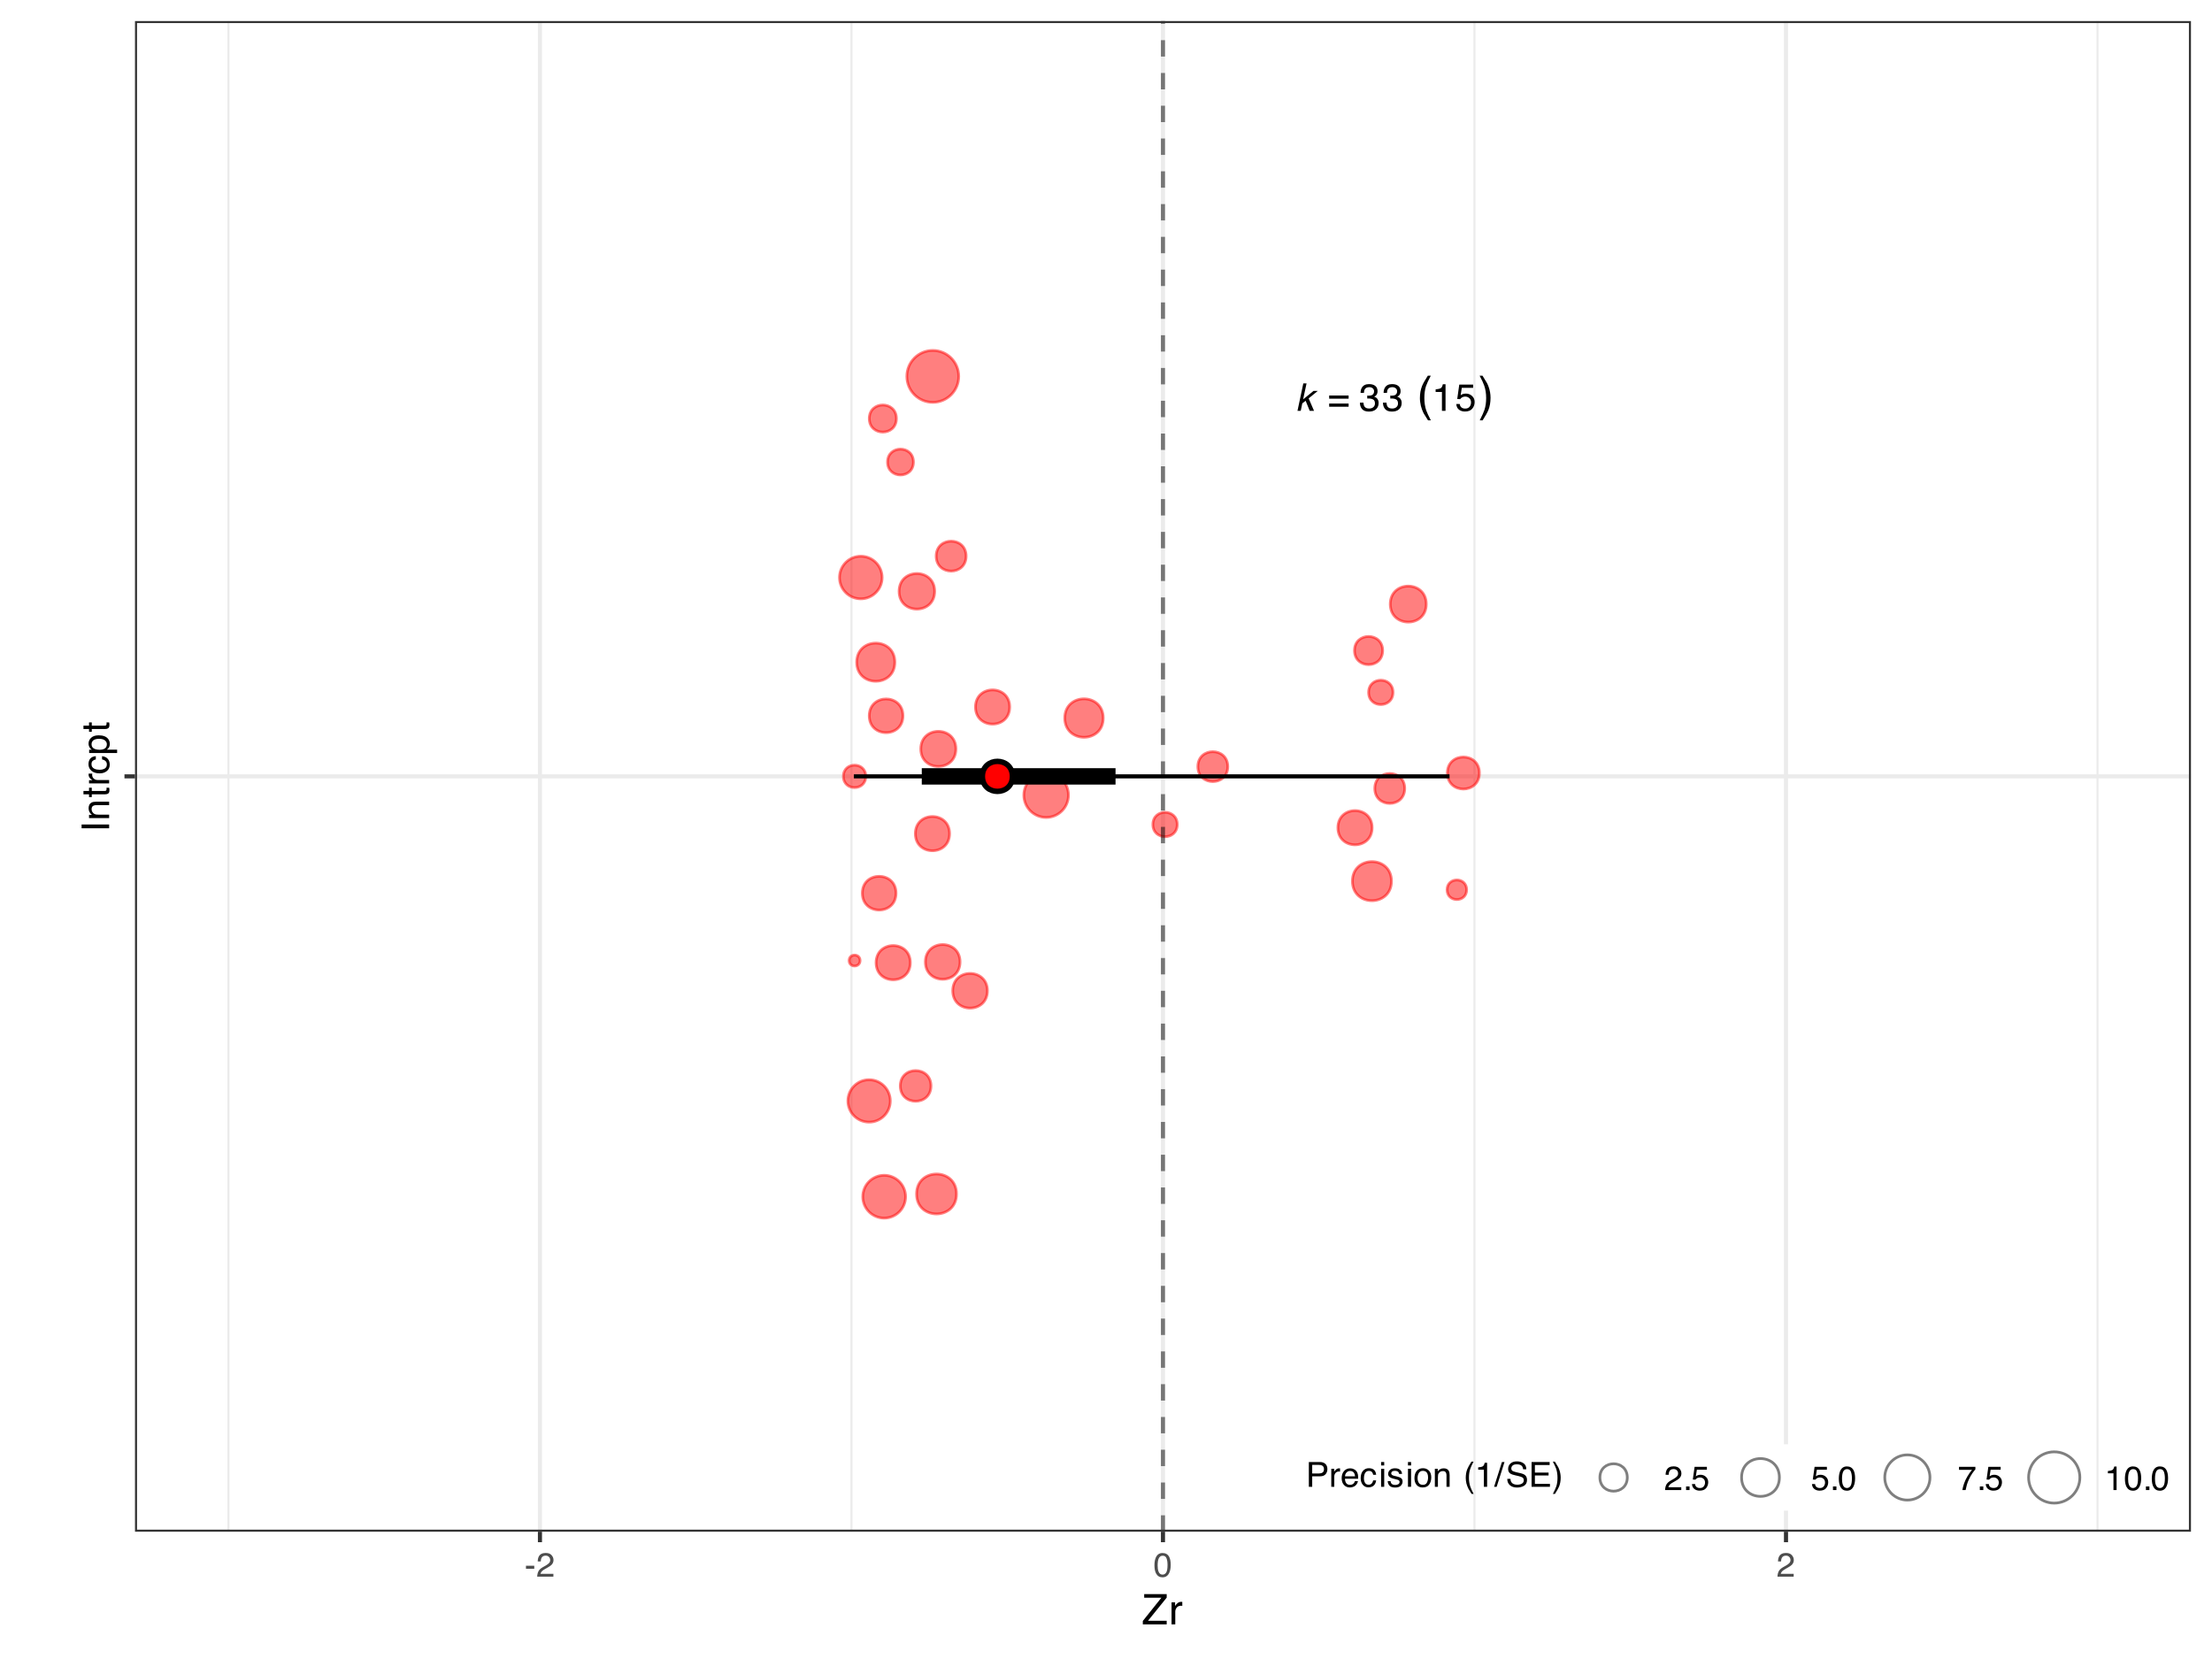 <?xml version="1.0" encoding="UTF-8"?>
<svg xmlns="http://www.w3.org/2000/svg" xmlns:xlink="http://www.w3.org/1999/xlink" width="576" height="432" viewBox="0 0 576 432">
<defs>
<g>
<g id="glyph-0-0">
<path d="M 0.328 0 L 0.328 -7.141 L 5.984 -7.141 L 5.984 0 Z M 5.094 -0.891 L 5.094 -6.25 L 1.219 -6.25 L 1.219 -0.891 Z M 5.094 -0.891 "/>
</g>
<g id="glyph-0-1">
<path d="M 2.141 -7.141 L 2.984 -7.141 L 2.094 -3 L 4.812 -5.203 L 5.922 -5.203 L 3.531 -3.25 L 4.938 0 L 3.812 0 L 2.75 -2.625 L 1.875 -1.953 L 1.469 0 L 0.625 0 Z M 2.141 -7.141 "/>
</g>
<g id="glyph-1-0">
<path d="M 0.328 0 L 0.328 -7.141 L 5.984 -7.141 L 5.984 0 Z M 5.094 -0.891 L 5.094 -6.25 L 1.219 -6.25 L 1.219 -0.891 Z M 5.094 -0.891 "/>
</g>
<g id="glyph-1-1">
<path d="M 5.516 -4 L 5.516 -3.172 L 0.453 -3.172 L 0.453 -4 Z M 5.516 -1.906 L 5.516 -1.078 L 0.453 -1.078 L 0.453 -1.906 Z M 5.516 -1.906 "/>
</g>
<g id="glyph-1-2">
<path d="M 2.578 0.188 C 1.754 0.188 1.156 -0.035 0.781 -0.484 C 0.414 -0.941 0.234 -1.492 0.234 -2.141 L 1.156 -2.141 C 1.188 -1.691 1.27 -1.363 1.406 -1.156 C 1.633 -0.789 2.047 -0.609 2.641 -0.609 C 3.098 -0.609 3.461 -0.727 3.734 -0.969 C 4.016 -1.219 4.156 -1.535 4.156 -1.922 C 4.156 -2.41 4.008 -2.75 3.719 -2.938 C 3.426 -3.125 3.02 -3.219 2.5 -3.219 C 2.438 -3.219 2.375 -3.219 2.312 -3.219 C 2.258 -3.219 2.203 -3.219 2.141 -3.219 L 2.141 -3.984 C 2.234 -3.973 2.305 -3.961 2.359 -3.953 C 2.422 -3.953 2.488 -3.953 2.562 -3.953 C 2.895 -3.953 3.164 -4.004 3.375 -4.109 C 3.738 -4.297 3.922 -4.625 3.922 -5.094 C 3.922 -5.438 3.797 -5.703 3.547 -5.891 C 3.305 -6.078 3.023 -6.172 2.703 -6.172 C 2.117 -6.172 1.711 -5.977 1.484 -5.594 C 1.359 -5.375 1.289 -5.066 1.281 -4.672 L 0.406 -4.672 C 0.406 -5.191 0.508 -5.633 0.719 -6 C 1.082 -6.645 1.711 -6.969 2.609 -6.969 C 3.316 -6.969 3.863 -6.805 4.25 -6.484 C 4.633 -6.172 4.828 -5.719 4.828 -5.125 C 4.828 -4.695 4.711 -4.348 4.484 -4.078 C 4.348 -3.91 4.164 -3.781 3.938 -3.688 C 4.301 -3.594 4.586 -3.398 4.797 -3.109 C 5.004 -2.828 5.109 -2.477 5.109 -2.062 C 5.109 -1.395 4.891 -0.852 4.453 -0.438 C 4.016 -0.02 3.391 0.188 2.578 0.188 Z M 2.578 0.188 "/>
</g>
<g id="glyph-1-3">
</g>
<g id="glyph-1-4">
<path d="M 0.953 -4.922 L 0.953 -5.594 C 1.586 -5.656 2.031 -5.758 2.281 -5.906 C 2.531 -6.051 2.711 -6.395 2.828 -6.938 L 3.531 -6.938 L 3.531 0 L 2.594 0 L 2.594 -4.922 Z M 0.953 -4.922 "/>
</g>
<g id="glyph-1-5">
<path d="M 1.234 -1.781 C 1.285 -1.281 1.516 -0.93 1.922 -0.734 C 2.129 -0.641 2.367 -0.594 2.641 -0.594 C 3.16 -0.594 3.547 -0.754 3.797 -1.078 C 4.047 -1.41 4.172 -1.781 4.172 -2.188 C 4.172 -2.676 4.02 -3.051 3.719 -3.312 C 3.426 -3.582 3.07 -3.719 2.656 -3.719 C 2.352 -3.719 2.094 -3.656 1.875 -3.531 C 1.664 -3.414 1.484 -3.254 1.328 -3.047 L 0.578 -3.094 L 1.109 -6.844 L 4.719 -6.844 L 4.719 -6 L 1.766 -6 L 1.469 -4.062 C 1.625 -4.188 1.773 -4.281 1.922 -4.344 C 2.18 -4.445 2.484 -4.5 2.828 -4.5 C 3.461 -4.5 4 -4.289 4.438 -3.875 C 4.883 -3.469 5.109 -2.945 5.109 -2.312 C 5.109 -1.656 4.906 -1.078 4.5 -0.578 C 4.094 -0.078 3.445 0.172 2.562 0.172 C 1.988 0.172 1.484 0.016 1.047 -0.297 C 0.617 -0.617 0.379 -1.113 0.328 -1.781 Z M 1.234 -1.781 "/>
</g>
<g id="glyph-2-0">
<path d="M 0.406 0 L 0.406 -8.938 L 7.484 -8.938 L 7.484 0 Z M 6.375 -1.125 L 6.375 -7.812 L 1.516 -7.812 L 1.516 -1.125 Z M 6.375 -1.125 "/>
</g>
<g id="glyph-2-1">
<path d="M 3.688 -9.078 C 3.051 -7.836 2.633 -6.926 2.438 -6.344 C 2.156 -5.457 2.016 -4.43 2.016 -3.266 C 2.016 -2.098 2.176 -1.023 2.5 -0.047 C 2.707 0.547 3.109 1.41 3.703 2.547 L 2.969 2.547 C 2.375 1.617 2.004 1.023 1.859 0.766 C 1.723 0.516 1.57 0.172 1.406 -0.266 C 1.176 -0.867 1.02 -1.508 0.938 -2.188 C 0.883 -2.539 0.859 -2.879 0.859 -3.203 C 0.859 -4.398 1.047 -5.469 1.422 -6.406 C 1.66 -7 2.16 -7.891 2.922 -9.078 Z M 3.688 -9.078 "/>
</g>
<g id="glyph-2-2">
<path d="M 0.438 2.547 C 1.082 1.285 1.492 0.367 1.672 -0.203 C 1.961 -1.078 2.109 -2.098 2.109 -3.266 C 2.109 -4.441 1.941 -5.516 1.609 -6.484 C 1.41 -7.086 1.008 -7.953 0.406 -9.078 L 1.156 -9.078 C 1.77 -8.078 2.145 -7.461 2.281 -7.234 C 2.414 -7.004 2.562 -6.68 2.719 -6.266 C 2.906 -5.766 3.039 -5.266 3.125 -4.766 C 3.207 -4.273 3.25 -3.801 3.25 -3.344 C 3.25 -2.133 3.062 -1.062 2.688 -0.125 C 2.445 0.477 1.945 1.367 1.188 2.547 Z M 0.438 2.547 "/>
</g>
<g id="glyph-3-0">
<path d="M 0 -0.328 L -7.172 -0.328 L -7.172 -6.016 L 0 -6.016 Z M -0.906 -5.125 L -6.281 -5.125 L -6.281 -1.219 L -0.906 -1.219 Z M -0.906 -5.125 "/>
</g>
<g id="glyph-3-1">
<path d="M -7.172 -0.984 L -7.172 -1.969 L 0 -1.969 L 0 -0.984 Z M -7.172 -0.984 "/>
</g>
<g id="glyph-3-2">
<path d="M -5.234 -0.641 L -5.234 -1.484 L -4.484 -1.484 C -4.797 -1.723 -5.016 -1.984 -5.141 -2.266 C -5.273 -2.547 -5.344 -2.852 -5.344 -3.188 C -5.344 -3.926 -5.086 -4.426 -4.578 -4.688 C -4.285 -4.832 -3.879 -4.906 -3.359 -4.906 L 0 -4.906 L 0 -4.016 L -3.297 -4.016 C -3.617 -4.016 -3.875 -3.969 -4.062 -3.875 C -4.395 -3.719 -4.562 -3.43 -4.562 -3.016 C -4.562 -2.805 -4.539 -2.641 -4.5 -2.516 C -4.426 -2.273 -4.281 -2.062 -4.062 -1.875 C -3.883 -1.727 -3.703 -1.633 -3.516 -1.594 C -3.336 -1.551 -3.078 -1.531 -2.734 -1.531 L 0 -1.531 L 0 -0.641 Z M -5.359 -2.703 Z M -5.359 -2.703 "/>
</g>
<g id="glyph-3-3">
<path d="M -6.688 -0.828 L -6.688 -1.703 L -5.234 -1.703 L -5.234 -2.547 L -4.516 -2.547 L -4.516 -1.703 L -1.094 -1.703 C -0.914 -1.703 -0.797 -1.766 -0.734 -1.891 C -0.691 -1.961 -0.672 -2.078 -0.672 -2.234 C -0.672 -2.273 -0.672 -2.32 -0.672 -2.375 C -0.68 -2.426 -0.688 -2.484 -0.688 -2.547 L 0 -2.547 C 0.031 -2.441 0.051 -2.332 0.062 -2.219 C 0.07 -2.113 0.078 -2 0.078 -1.875 C 0.078 -1.469 -0.023 -1.191 -0.234 -1.047 C -0.441 -0.898 -0.711 -0.828 -1.047 -0.828 L -4.516 -0.828 L -4.516 -0.109 L -5.234 -0.109 L -5.234 -0.828 Z M -6.688 -0.828 "/>
</g>
<g id="glyph-3-4">
<path d="M -5.234 -0.672 L -5.234 -1.5 L -4.328 -1.5 C -4.504 -1.57 -4.719 -1.738 -4.969 -2 C -5.219 -2.27 -5.344 -2.582 -5.344 -2.938 C -5.344 -2.945 -5.344 -2.973 -5.344 -3.016 C -5.344 -3.055 -5.336 -3.125 -5.328 -3.219 L -4.391 -3.219 C -4.398 -3.164 -4.406 -3.113 -4.406 -3.062 C -4.414 -3.02 -4.422 -2.973 -4.422 -2.922 C -4.422 -2.484 -4.273 -2.145 -3.984 -1.906 C -3.703 -1.664 -3.379 -1.547 -3.016 -1.547 L 0 -1.547 L 0 -0.672 Z M -5.234 -0.672 "/>
</g>
<g id="glyph-3-5">
<path d="M -5.375 -2.656 C -5.375 -3.25 -5.227 -3.727 -4.938 -4.094 C -4.656 -4.469 -4.164 -4.691 -3.469 -4.766 L -3.469 -3.906 C -3.789 -3.852 -4.055 -3.734 -4.266 -3.547 C -4.484 -3.367 -4.594 -3.07 -4.594 -2.656 C -4.594 -2.102 -4.32 -1.703 -3.781 -1.453 C -3.426 -1.297 -2.988 -1.219 -2.469 -1.219 C -1.938 -1.219 -1.488 -1.328 -1.125 -1.547 C -0.77 -1.773 -0.594 -2.129 -0.594 -2.609 C -0.594 -2.973 -0.703 -3.258 -0.922 -3.469 C -1.148 -3.688 -1.457 -3.832 -1.844 -3.906 L -1.844 -4.766 C -1.156 -4.672 -0.648 -4.426 -0.328 -4.031 C -0.004 -3.645 0.156 -3.145 0.156 -2.531 C 0.156 -1.852 -0.094 -1.305 -0.594 -0.891 C -1.094 -0.484 -1.719 -0.281 -2.469 -0.281 C -3.383 -0.281 -4.098 -0.504 -4.609 -0.953 C -5.117 -1.398 -5.375 -1.969 -5.375 -2.656 Z M -5.359 -2.531 Z M -5.359 -2.531 "/>
</g>
<g id="glyph-3-6">
<path d="M -0.594 -2.859 C -0.594 -3.266 -0.766 -3.602 -1.109 -3.875 C -1.453 -4.145 -1.961 -4.281 -2.641 -4.281 C -3.055 -4.281 -3.414 -4.223 -3.719 -4.109 C -4.289 -3.879 -4.578 -3.461 -4.578 -2.859 C -4.578 -2.242 -4.273 -1.828 -3.672 -1.609 C -3.348 -1.484 -2.938 -1.422 -2.438 -1.422 C -2.031 -1.422 -1.688 -1.484 -1.406 -1.609 C -0.863 -1.828 -0.594 -2.242 -0.594 -2.859 Z M -5.203 -0.578 L -5.203 -1.438 L -4.516 -1.438 C -4.754 -1.602 -4.938 -1.789 -5.062 -2 C -5.258 -2.301 -5.359 -2.648 -5.359 -3.047 C -5.359 -3.641 -5.129 -4.145 -4.672 -4.562 C -4.223 -4.977 -3.578 -5.188 -2.734 -5.188 C -1.586 -5.188 -0.77 -4.883 -0.281 -4.281 C 0.02 -3.906 0.172 -3.469 0.172 -2.969 C 0.172 -2.57 0.086 -2.242 -0.078 -1.984 C -0.18 -1.828 -0.352 -1.648 -0.594 -1.453 L 2.078 -1.453 L 2.078 -0.578 Z M -5.203 -0.578 "/>
</g>
<g id="glyph-4-0">
<path d="M 0.281 0 L 0.281 -6.312 L 5.297 -6.312 L 5.297 0 Z M 4.5 -0.797 L 4.5 -5.516 L 1.078 -5.516 L 1.078 -0.797 Z M 4.5 -0.797 "/>
</g>
<g id="glyph-4-1">
<path d="M 0.359 -2.844 L 2.516 -2.844 L 2.516 -2.047 L 0.359 -2.047 Z M 0.359 -2.844 "/>
</g>
<g id="glyph-4-2">
<path d="M 0.281 0 C 0.301 -0.531 0.406 -0.988 0.594 -1.375 C 0.789 -1.77 1.164 -2.129 1.719 -2.453 L 2.547 -2.922 C 2.91 -3.141 3.164 -3.328 3.312 -3.484 C 3.551 -3.711 3.672 -3.984 3.672 -4.297 C 3.672 -4.648 3.562 -4.93 3.344 -5.141 C 3.133 -5.359 2.848 -5.469 2.484 -5.469 C 1.961 -5.469 1.598 -5.266 1.391 -4.859 C 1.285 -4.648 1.227 -4.352 1.219 -3.969 L 0.422 -3.969 C 0.43 -4.5 0.531 -4.938 0.719 -5.281 C 1.051 -5.875 1.645 -6.172 2.5 -6.172 C 3.195 -6.172 3.707 -5.977 4.031 -5.594 C 4.363 -5.219 4.531 -4.797 4.531 -4.328 C 4.531 -3.836 4.352 -3.414 4 -3.062 C 3.801 -2.863 3.441 -2.617 2.922 -2.328 L 2.344 -2 C 2.062 -1.844 1.836 -1.695 1.672 -1.562 C 1.391 -1.312 1.211 -1.035 1.141 -0.734 L 4.5 -0.734 L 4.5 0 Z M 0.281 0 "/>
</g>
<g id="glyph-4-3">
<path d="M 2.375 -6.156 C 3.176 -6.156 3.754 -5.828 4.109 -5.172 C 4.379 -4.66 4.516 -3.961 4.516 -3.078 C 4.516 -2.242 4.391 -1.555 4.141 -1.016 C 3.785 -0.223 3.195 0.172 2.375 0.172 C 1.633 0.172 1.082 -0.148 0.719 -0.797 C 0.426 -1.328 0.281 -2.047 0.281 -2.953 C 0.281 -3.648 0.367 -4.25 0.547 -4.75 C 0.879 -5.688 1.488 -6.156 2.375 -6.156 Z M 2.375 -0.531 C 2.77 -0.531 3.086 -0.707 3.328 -1.062 C 3.566 -1.426 3.688 -2.086 3.688 -3.047 C 3.688 -3.754 3.598 -4.332 3.422 -4.781 C 3.254 -5.227 2.922 -5.453 2.422 -5.453 C 1.973 -5.453 1.641 -5.238 1.422 -4.812 C 1.211 -4.383 1.109 -3.754 1.109 -2.922 C 1.109 -2.297 1.176 -1.789 1.312 -1.406 C 1.52 -0.82 1.875 -0.531 2.375 -0.531 Z M 2.375 -0.531 "/>
</g>
<g id="glyph-4-4">
<path d="M 0.75 -0.938 L 1.656 -0.938 L 1.656 0 L 0.75 0 Z M 0.75 -0.938 "/>
</g>
<g id="glyph-4-5">
<path d="M 1.094 -1.562 C 1.133 -1.125 1.336 -0.82 1.703 -0.656 C 1.879 -0.57 2.094 -0.531 2.344 -0.531 C 2.801 -0.531 3.141 -0.676 3.359 -0.969 C 3.578 -1.258 3.688 -1.582 3.688 -1.938 C 3.688 -2.363 3.555 -2.691 3.297 -2.922 C 3.035 -3.16 2.719 -3.281 2.344 -3.281 C 2.082 -3.281 1.852 -3.227 1.656 -3.125 C 1.469 -3.02 1.305 -2.879 1.172 -2.703 L 0.5 -2.734 L 0.969 -6.047 L 4.172 -6.047 L 4.172 -5.297 L 1.562 -5.297 L 1.297 -3.594 C 1.43 -3.695 1.566 -3.773 1.703 -3.828 C 1.93 -3.93 2.195 -3.984 2.5 -3.984 C 3.062 -3.984 3.535 -3.801 3.922 -3.438 C 4.316 -3.07 4.516 -2.609 4.516 -2.047 C 4.516 -1.461 4.332 -0.945 3.969 -0.5 C 3.613 -0.062 3.047 0.156 2.266 0.156 C 1.754 0.156 1.305 0.016 0.922 -0.266 C 0.547 -0.547 0.332 -0.977 0.281 -1.562 Z M 1.094 -1.562 "/>
</g>
<g id="glyph-4-6">
<path d="M 4.594 -6.047 L 4.594 -5.375 C 4.395 -5.176 4.129 -4.836 3.797 -4.359 C 3.473 -3.891 3.188 -3.379 2.938 -2.828 C 2.688 -2.297 2.5 -1.812 2.375 -1.375 C 2.289 -1.082 2.18 -0.625 2.047 0 L 1.203 0 C 1.391 -1.176 1.816 -2.344 2.484 -3.5 C 2.879 -4.188 3.289 -4.773 3.719 -5.266 L 0.328 -5.266 L 0.328 -6.047 Z M 4.594 -6.047 "/>
</g>
<g id="glyph-4-7">
<path d="M 0.844 -4.359 L 0.844 -4.953 C 1.395 -5.004 1.781 -5.094 2 -5.219 C 2.227 -5.344 2.395 -5.645 2.5 -6.125 L 3.109 -6.125 L 3.109 0 L 2.297 0 L 2.297 -4.359 Z M 0.844 -4.359 "/>
</g>
<g id="glyph-5-0">
<path d="M 0.359 0 L 0.359 -7.891 L 6.625 -7.891 L 6.625 0 Z M 5.625 -0.984 L 5.625 -6.906 L 1.344 -6.906 L 1.344 -0.984 Z M 5.625 -0.984 "/>
</g>
<g id="glyph-5-1">
<path d="M 0.25 -0.891 L 5.094 -6.953 L 0.609 -6.953 L 0.609 -7.891 L 6.469 -7.891 L 6.469 -6.969 L 1.594 -0.938 L 6.469 -0.938 L 6.469 0 L 0.25 0 Z M 3.547 -7.891 Z M 3.547 -7.891 "/>
</g>
<g id="glyph-5-2">
<path d="M 0.734 -5.75 L 1.656 -5.75 L 1.656 -4.766 C 1.727 -4.953 1.91 -5.18 2.203 -5.453 C 2.492 -5.734 2.832 -5.875 3.219 -5.875 C 3.238 -5.875 3.27 -5.875 3.312 -5.875 C 3.352 -5.875 3.426 -5.867 3.531 -5.859 L 3.531 -4.828 C 3.477 -4.836 3.426 -4.844 3.375 -4.844 C 3.32 -4.852 3.27 -4.859 3.219 -4.859 C 2.727 -4.859 2.352 -4.703 2.094 -4.391 C 1.832 -4.078 1.703 -3.719 1.703 -3.312 L 1.703 0 L 0.734 0 Z M 0.734 -5.75 "/>
</g>
<g id="glyph-6-0">
<path d="M 0.297 0 L 0.297 -6.453 L 5.422 -6.453 L 5.422 0 Z M 4.609 -0.812 L 4.609 -5.641 L 1.094 -5.641 L 1.094 -0.812 Z M 4.609 -0.812 "/>
</g>
<g id="glyph-6-1">
<path d="M 0.766 -6.453 L 3.672 -6.453 C 4.242 -6.453 4.707 -6.289 5.062 -5.969 C 5.414 -5.645 5.594 -5.191 5.594 -4.609 C 5.594 -4.098 5.438 -3.656 5.125 -3.281 C 4.812 -2.914 4.328 -2.734 3.672 -2.734 L 1.641 -2.734 L 1.641 0 L 0.766 0 Z M 4.703 -4.594 C 4.703 -5.07 4.523 -5.395 4.172 -5.562 C 3.984 -5.656 3.723 -5.703 3.391 -5.703 L 1.641 -5.703 L 1.641 -3.469 L 3.391 -3.469 C 3.773 -3.469 4.086 -3.551 4.328 -3.719 C 4.578 -3.883 4.703 -4.176 4.703 -4.594 Z M 4.703 -4.594 "/>
</g>
<g id="glyph-6-2">
<path d="M 0.609 -4.703 L 1.359 -4.703 L 1.359 -3.891 C 1.422 -4.047 1.57 -4.238 1.812 -4.469 C 2.051 -4.695 2.328 -4.812 2.641 -4.812 C 2.648 -4.812 2.672 -4.805 2.703 -4.797 C 2.742 -4.797 2.805 -4.797 2.891 -4.797 L 2.891 -3.953 C 2.848 -3.961 2.805 -3.969 2.766 -3.969 C 2.723 -3.977 2.676 -3.984 2.625 -3.984 C 2.227 -3.984 1.922 -3.852 1.703 -3.594 C 1.492 -3.332 1.391 -3.035 1.391 -2.703 L 1.391 0 L 0.609 0 Z M 0.609 -4.703 "/>
</g>
<g id="glyph-6-3">
<path d="M 2.547 -4.812 C 2.879 -4.812 3.203 -4.734 3.516 -4.578 C 3.828 -4.422 4.066 -4.219 4.234 -3.969 C 4.391 -3.727 4.492 -3.453 4.547 -3.141 C 4.586 -2.922 4.609 -2.57 4.609 -2.094 L 1.172 -2.094 C 1.18 -1.625 1.289 -1.242 1.5 -0.953 C 1.707 -0.66 2.035 -0.516 2.484 -0.516 C 2.898 -0.516 3.227 -0.648 3.469 -0.922 C 3.613 -1.086 3.711 -1.273 3.766 -1.484 L 4.547 -1.484 C 4.523 -1.305 4.457 -1.109 4.344 -0.891 C 4.227 -0.68 4.098 -0.508 3.953 -0.375 C 3.711 -0.145 3.414 0.008 3.062 0.094 C 2.875 0.145 2.66 0.172 2.422 0.172 C 1.828 0.172 1.328 -0.039 0.922 -0.469 C 0.516 -0.895 0.312 -1.492 0.312 -2.266 C 0.312 -3.016 0.516 -3.625 0.922 -4.094 C 1.336 -4.57 1.879 -4.812 2.547 -4.812 Z M 3.797 -2.734 C 3.766 -3.078 3.691 -3.348 3.578 -3.547 C 3.359 -3.93 2.992 -4.125 2.484 -4.125 C 2.129 -4.125 1.828 -3.988 1.578 -3.719 C 1.328 -3.457 1.195 -3.129 1.188 -2.734 Z M 2.469 -4.828 Z M 2.469 -4.828 "/>
</g>
<g id="glyph-6-4">
<path d="M 2.391 -4.844 C 2.922 -4.844 3.352 -4.711 3.688 -4.453 C 4.02 -4.191 4.223 -3.75 4.297 -3.125 L 3.516 -3.125 C 3.473 -3.414 3.367 -3.656 3.203 -3.844 C 3.035 -4.039 2.766 -4.141 2.391 -4.141 C 1.891 -4.141 1.531 -3.891 1.312 -3.391 C 1.176 -3.078 1.109 -2.688 1.109 -2.219 C 1.109 -1.738 1.207 -1.336 1.406 -1.016 C 1.602 -0.703 1.914 -0.547 2.344 -0.547 C 2.664 -0.547 2.922 -0.645 3.109 -0.844 C 3.305 -1.039 3.441 -1.316 3.516 -1.672 L 4.297 -1.672 C 4.203 -1.047 3.977 -0.586 3.625 -0.297 C 3.281 -0.004 2.832 0.141 2.281 0.141 C 1.664 0.141 1.176 -0.082 0.812 -0.531 C 0.445 -0.988 0.266 -1.551 0.266 -2.219 C 0.266 -3.051 0.461 -3.695 0.859 -4.156 C 1.266 -4.613 1.773 -4.844 2.391 -4.844 Z M 2.266 -4.828 Z M 2.266 -4.828 "/>
</g>
<g id="glyph-6-5">
<path d="M 0.578 -4.688 L 1.391 -4.688 L 1.391 0 L 0.578 0 Z M 0.578 -6.453 L 1.391 -6.453 L 1.391 -5.562 L 0.578 -5.562 Z M 0.578 -6.453 "/>
</g>
<g id="glyph-6-6">
<path d="M 1.047 -1.484 C 1.066 -1.211 1.133 -1.008 1.25 -0.875 C 1.445 -0.613 1.789 -0.484 2.281 -0.484 C 2.57 -0.484 2.828 -0.547 3.047 -0.672 C 3.273 -0.805 3.391 -1.004 3.391 -1.266 C 3.391 -1.473 3.301 -1.629 3.125 -1.734 C 3.008 -1.797 2.785 -1.867 2.453 -1.953 L 1.812 -2.109 C 1.414 -2.211 1.125 -2.328 0.938 -2.453 C 0.594 -2.66 0.422 -2.953 0.422 -3.328 C 0.422 -3.773 0.582 -4.133 0.906 -4.406 C 1.227 -4.688 1.66 -4.828 2.203 -4.828 C 2.91 -4.828 3.422 -4.617 3.734 -4.203 C 3.93 -3.941 4.023 -3.66 4.016 -3.359 L 3.266 -3.359 C 3.254 -3.535 3.191 -3.695 3.078 -3.844 C 2.898 -4.051 2.586 -4.156 2.141 -4.156 C 1.836 -4.156 1.609 -4.098 1.453 -3.984 C 1.297 -3.867 1.219 -3.719 1.219 -3.531 C 1.219 -3.32 1.32 -3.156 1.531 -3.031 C 1.645 -2.957 1.816 -2.895 2.047 -2.844 L 2.578 -2.719 C 3.141 -2.582 3.52 -2.445 3.719 -2.312 C 4.02 -2.113 4.172 -1.797 4.172 -1.359 C 4.172 -0.941 4.008 -0.578 3.688 -0.266 C 3.375 0.035 2.895 0.188 2.25 0.188 C 1.551 0.188 1.055 0.023 0.766 -0.297 C 0.473 -0.617 0.316 -1.016 0.297 -1.484 Z M 2.219 -4.828 Z M 2.219 -4.828 "/>
</g>
<g id="glyph-6-7">
<path d="M 2.453 -0.516 C 2.973 -0.516 3.328 -0.711 3.516 -1.109 C 3.711 -1.504 3.812 -1.945 3.812 -2.438 C 3.812 -2.875 3.742 -3.227 3.609 -3.5 C 3.391 -3.938 3.004 -4.156 2.453 -4.156 C 1.973 -4.156 1.625 -3.969 1.406 -3.594 C 1.188 -3.227 1.078 -2.785 1.078 -2.266 C 1.078 -1.766 1.188 -1.348 1.406 -1.016 C 1.625 -0.68 1.973 -0.516 2.453 -0.516 Z M 2.484 -4.844 C 3.086 -4.844 3.598 -4.641 4.016 -4.234 C 4.43 -3.828 4.641 -3.234 4.641 -2.453 C 4.641 -1.691 4.453 -1.062 4.078 -0.562 C 3.711 -0.07 3.145 0.172 2.375 0.172 C 1.727 0.172 1.211 -0.047 0.828 -0.484 C 0.453 -0.922 0.266 -1.508 0.266 -2.25 C 0.266 -3.039 0.461 -3.672 0.859 -4.141 C 1.266 -4.609 1.805 -4.844 2.484 -4.844 Z M 2.453 -4.828 Z M 2.453 -4.828 "/>
</g>
<g id="glyph-6-8">
<path d="M 0.578 -4.703 L 1.328 -4.703 L 1.328 -4.031 C 1.555 -4.312 1.789 -4.508 2.031 -4.625 C 2.281 -4.75 2.562 -4.812 2.875 -4.812 C 3.539 -4.812 3.988 -4.578 4.219 -4.109 C 4.352 -3.859 4.422 -3.492 4.422 -3.016 L 4.422 0 L 3.609 0 L 3.609 -2.969 C 3.609 -3.25 3.566 -3.477 3.484 -3.656 C 3.348 -3.945 3.094 -4.094 2.719 -4.094 C 2.531 -4.094 2.379 -4.078 2.266 -4.047 C 2.047 -3.984 1.852 -3.852 1.688 -3.656 C 1.551 -3.5 1.461 -3.336 1.422 -3.172 C 1.391 -3.004 1.375 -2.77 1.375 -2.469 L 1.375 0 L 0.578 0 Z M 2.438 -4.828 Z M 2.438 -4.828 "/>
</g>
<g id="glyph-6-9">
</g>
<g id="glyph-6-10">
<path d="M 2.656 -6.562 C 2.195 -5.664 1.898 -5.008 1.766 -4.594 C 1.555 -3.945 1.453 -3.203 1.453 -2.359 C 1.453 -1.516 1.57 -0.738 1.812 -0.031 C 1.957 0.395 2.242 1.02 2.672 1.844 L 2.141 1.844 C 1.711 1.164 1.445 0.734 1.344 0.547 C 1.25 0.367 1.141 0.125 1.016 -0.188 C 0.848 -0.625 0.734 -1.086 0.672 -1.578 C 0.641 -1.836 0.625 -2.082 0.625 -2.312 C 0.625 -3.176 0.758 -3.945 1.031 -4.625 C 1.207 -5.062 1.566 -5.707 2.109 -6.562 Z M 2.656 -6.562 "/>
</g>
<g id="glyph-6-11">
<path d="M 0.859 -4.453 L 0.859 -5.062 C 1.43 -5.113 1.828 -5.203 2.047 -5.328 C 2.273 -5.461 2.445 -5.773 2.562 -6.266 L 3.188 -6.266 L 3.188 0 L 2.344 0 L 2.344 -4.453 Z M 0.859 -4.453 "/>
</g>
<g id="glyph-6-12">
<path d="M 2.047 -6.453 L 2.719 -6.453 L 0.672 0 L 0 0 Z M 2.047 -6.453 "/>
</g>
<g id="glyph-6-13">
<path d="M 1.25 -2.078 C 1.27 -1.711 1.359 -1.414 1.516 -1.188 C 1.805 -0.758 2.316 -0.547 3.047 -0.547 C 3.379 -0.547 3.68 -0.594 3.953 -0.688 C 4.473 -0.875 4.734 -1.203 4.734 -1.672 C 4.734 -2.016 4.625 -2.266 4.406 -2.422 C 4.176 -2.566 3.828 -2.691 3.359 -2.797 L 2.484 -3 C 1.91 -3.125 1.504 -3.266 1.266 -3.422 C 0.859 -3.691 0.656 -4.094 0.656 -4.625 C 0.656 -5.207 0.852 -5.688 1.25 -6.062 C 1.656 -6.438 2.223 -6.625 2.953 -6.625 C 3.629 -6.625 4.203 -6.457 4.672 -6.125 C 5.148 -5.801 5.391 -5.281 5.391 -4.562 L 4.578 -4.562 C 4.523 -4.906 4.43 -5.172 4.297 -5.359 C 4.023 -5.691 3.57 -5.859 2.938 -5.859 C 2.414 -5.859 2.039 -5.75 1.812 -5.531 C 1.594 -5.32 1.484 -5.07 1.484 -4.781 C 1.484 -4.469 1.613 -4.238 1.875 -4.094 C 2.051 -4 2.441 -3.879 3.047 -3.734 L 3.953 -3.531 C 4.391 -3.426 4.727 -3.289 4.969 -3.125 C 5.375 -2.82 5.578 -2.383 5.578 -1.812 C 5.578 -1.094 5.316 -0.578 4.797 -0.266 C 4.273 0.035 3.672 0.188 2.984 0.188 C 2.18 0.188 1.555 -0.016 1.109 -0.422 C 0.648 -0.828 0.426 -1.379 0.438 -2.078 Z M 3.031 -6.625 Z M 3.031 -6.625 "/>
</g>
<g id="glyph-6-14">
<path d="M 0.766 -6.453 L 5.469 -6.453 L 5.469 -5.672 L 1.625 -5.672 L 1.625 -3.703 L 5.188 -3.703 L 5.188 -2.953 L 1.625 -2.953 L 1.625 -0.766 L 5.547 -0.766 L 5.547 0 L 0.766 0 Z M 3.156 -6.453 Z M 3.156 -6.453 "/>
</g>
<g id="glyph-6-15">
<path d="M 0.312 1.844 C 0.781 0.926 1.082 0.258 1.219 -0.156 C 1.414 -0.781 1.516 -1.516 1.516 -2.359 C 1.516 -3.211 1.398 -3.988 1.172 -4.688 C 1.016 -5.125 0.723 -5.75 0.297 -6.562 L 0.828 -6.562 C 1.273 -5.844 1.547 -5.395 1.641 -5.219 C 1.742 -5.051 1.848 -4.82 1.953 -4.531 C 2.098 -4.164 2.195 -3.801 2.25 -3.438 C 2.312 -3.082 2.344 -2.738 2.344 -2.406 C 2.344 -1.539 2.207 -0.77 1.938 -0.094 C 1.758 0.344 1.398 0.988 0.859 1.844 Z M 0.312 1.844 "/>
</g>
</g>
<clipPath id="clip-0">
<path clip-rule="nonzero" d="M 35.152 5.48 L 570.523 5.48 L 570.523 398.852 L 35.152 398.852 Z M 35.152 5.48 "/>
</clipPath>
<clipPath id="clip-1">
<path clip-rule="nonzero" d="M 59 5.48 L 60 5.48 L 60 398.852 L 59 398.852 Z M 59 5.48 "/>
</clipPath>
<clipPath id="clip-2">
<path clip-rule="nonzero" d="M 221 5.48 L 222 5.48 L 222 398.852 L 221 398.852 Z M 221 5.48 "/>
</clipPath>
<clipPath id="clip-3">
<path clip-rule="nonzero" d="M 383 5.48 L 385 5.48 L 385 398.852 L 383 398.852 Z M 383 5.48 "/>
</clipPath>
<clipPath id="clip-4">
<path clip-rule="nonzero" d="M 545 5.48 L 547 5.48 L 547 398.852 L 545 398.852 Z M 545 5.48 "/>
</clipPath>
<clipPath id="clip-5">
<path clip-rule="nonzero" d="M 35.152 201 L 570.523 201 L 570.523 203 L 35.152 203 Z M 35.152 201 "/>
</clipPath>
<clipPath id="clip-6">
<path clip-rule="nonzero" d="M 140 5.48 L 142 5.48 L 142 398.852 L 140 398.852 Z M 140 5.48 "/>
</clipPath>
<clipPath id="clip-7">
<path clip-rule="nonzero" d="M 302 5.48 L 304 5.48 L 304 398.852 L 302 398.852 Z M 302 5.48 "/>
</clipPath>
<clipPath id="clip-8">
<path clip-rule="nonzero" d="M 464 5.48 L 466 5.48 L 466 398.852 L 464 398.852 Z M 464 5.48 "/>
</clipPath>
<clipPath id="clip-9">
<path clip-rule="nonzero" d="M 302 5.48 L 304 5.48 L 304 398.852 L 302 398.852 Z M 302 5.48 "/>
</clipPath>
<clipPath id="clip-10">
<path clip-rule="nonzero" d="M 35.152 5.48 L 570.523 5.48 L 570.523 398.852 L 35.152 398.852 Z M 35.152 5.48 "/>
</clipPath>
</defs>
<rect x="-57.6" y="-43.2" width="691.2" height="518.4" fill="rgb(100%, 100%, 100%)" fill-opacity="1"/>
<rect x="-57.6" y="-43.2" width="691.2" height="518.4" fill="rgb(100%, 100%, 100%)" fill-opacity="1"/>
<path fill="none" stroke-width="1.067" stroke-linecap="round" stroke-linejoin="round" stroke="rgb(100%, 100%, 100%)" stroke-opacity="1" stroke-miterlimit="10" d="M 0 432 L 576 432 L 576 0 L 0 0 Z M 0 432 "/>
<g clip-path="url(#clip-0)">
<path fill-rule="nonzero" fill="rgb(100%, 100%, 100%)" fill-opacity="1" d="M 35.152 398.848 L 570.523 398.848 L 570.523 5.477 L 35.152 5.477 Z M 35.152 398.848 "/>
</g>
<g clip-path="url(#clip-1)">
<path fill="none" stroke-width="0.533" stroke-linecap="butt" stroke-linejoin="round" stroke="rgb(92.157%, 92.157%, 92.157%)" stroke-opacity="1" stroke-miterlimit="10" d="M 59.484 398.848 L 59.484 5.48 "/>
</g>
<g clip-path="url(#clip-2)">
<path fill="none" stroke-width="0.533" stroke-linecap="butt" stroke-linejoin="round" stroke="rgb(92.157%, 92.157%, 92.157%)" stroke-opacity="1" stroke-miterlimit="10" d="M 221.719 398.848 L 221.719 5.48 "/>
</g>
<g clip-path="url(#clip-3)">
<path fill="none" stroke-width="0.533" stroke-linecap="butt" stroke-linejoin="round" stroke="rgb(92.157%, 92.157%, 92.157%)" stroke-opacity="1" stroke-miterlimit="10" d="M 383.953 398.848 L 383.953 5.48 "/>
</g>
<g clip-path="url(#clip-4)">
<path fill="none" stroke-width="0.533" stroke-linecap="butt" stroke-linejoin="round" stroke="rgb(92.157%, 92.157%, 92.157%)" stroke-opacity="1" stroke-miterlimit="10" d="M 546.188 398.848 L 546.188 5.48 "/>
</g>
<g clip-path="url(#clip-5)">
<path fill="none" stroke-width="1.067" stroke-linecap="butt" stroke-linejoin="round" stroke="rgb(92.157%, 92.157%, 92.157%)" stroke-opacity="1" stroke-miterlimit="10" d="M 35.152 202.164 L 570.52 202.164 "/>
</g>
<g clip-path="url(#clip-6)">
<path fill="none" stroke-width="1.067" stroke-linecap="butt" stroke-linejoin="round" stroke="rgb(92.157%, 92.157%, 92.157%)" stroke-opacity="1" stroke-miterlimit="10" d="M 140.602 398.848 L 140.602 5.48 "/>
</g>
<g clip-path="url(#clip-7)">
<path fill="none" stroke-width="1.067" stroke-linecap="butt" stroke-linejoin="round" stroke="rgb(92.157%, 92.157%, 92.157%)" stroke-opacity="1" stroke-miterlimit="10" d="M 302.836 398.848 L 302.836 5.48 "/>
</g>
<g clip-path="url(#clip-8)">
<path fill="none" stroke-width="1.067" stroke-linecap="butt" stroke-linejoin="round" stroke="rgb(92.157%, 92.157%, 92.157%)" stroke-opacity="1" stroke-miterlimit="10" d="M 465.07 398.848 L 465.07 5.48 "/>
</g>
<path fill-rule="nonzero" fill="rgb(100%, 0%, 0%)" fill-opacity="0.502" stroke-width="0.709" stroke-linecap="round" stroke-linejoin="round" stroke="rgb(100%, 0%, 0%)" stroke-opacity="0.502" stroke-miterlimit="10" d="M 306.551 214.699 C 306.551 218.926 300.207 218.926 300.207 214.699 C 300.207 210.469 306.551 210.469 306.551 214.699 "/>
<path fill-rule="nonzero" fill="rgb(100%, 0%, 0%)" fill-opacity="0.502" stroke-width="0.709" stroke-linecap="round" stroke-linejoin="round" stroke="rgb(100%, 0%, 0%)" stroke-opacity="0.502" stroke-miterlimit="10" d="M 235.125 186.391 C 235.125 192.238 226.352 192.238 226.352 186.391 C 226.352 180.539 235.125 180.539 235.125 186.391 "/>
<path fill-rule="nonzero" fill="rgb(100%, 0%, 0%)" fill-opacity="0.502" stroke-width="0.709" stroke-linecap="round" stroke-linejoin="round" stroke="rgb(100%, 0%, 0%)" stroke-opacity="0.502" stroke-miterlimit="10" d="M 242.422 282.77 C 242.422 288.094 234.434 288.094 234.434 282.77 C 234.434 277.445 242.422 277.445 242.422 282.77 "/>
<path fill-rule="nonzero" fill="rgb(100%, 0%, 0%)" fill-opacity="0.502" stroke-width="0.709" stroke-linecap="round" stroke-linejoin="round" stroke="rgb(100%, 0%, 0%)" stroke-opacity="0.502" stroke-miterlimit="10" d="M 365.785 205.312 C 365.785 210.504 357.992 210.504 357.992 205.312 C 357.992 200.117 365.785 200.117 365.785 205.312 "/>
<path fill-rule="nonzero" fill="rgb(100%, 0%, 0%)" fill-opacity="0.502" stroke-width="0.709" stroke-linecap="round" stroke-linejoin="round" stroke="rgb(100%, 0%, 0%)" stroke-opacity="0.502" stroke-miterlimit="10" d="M 319.711 199.629 C 319.711 204.824 311.918 204.824 311.918 199.629 C 311.918 194.438 319.711 194.438 319.711 199.629 "/>
<path fill-rule="nonzero" fill="rgb(100%, 0%, 0%)" fill-opacity="0.502" stroke-width="0.709" stroke-linecap="round" stroke-linejoin="round" stroke="rgb(100%, 0%, 0%)" stroke-opacity="0.502" stroke-miterlimit="10" d="M 231.828 286.68 C 231.828 289.727 229.359 292.199 226.309 292.199 C 223.262 292.199 220.793 289.727 220.793 286.68 C 220.793 283.633 223.262 281.16 226.309 281.16 C 229.359 281.16 231.828 283.633 231.828 286.68 "/>
<path fill-rule="nonzero" fill="rgb(100%, 0%, 0%)" fill-opacity="0.502" stroke-width="0.709" stroke-linecap="round" stroke-linejoin="round" stroke="rgb(100%, 0%, 0%)" stroke-opacity="0.502" stroke-miterlimit="10" d="M 278.223 207.055 C 278.223 210.262 275.625 212.859 272.418 212.859 C 269.211 212.859 266.609 210.262 266.609 207.055 C 266.609 203.848 269.211 201.25 272.418 201.25 C 275.625 201.25 278.223 203.848 278.223 207.055 "/>
<path fill-rule="nonzero" fill="rgb(100%, 0%, 0%)" fill-opacity="0.502" stroke-width="0.709" stroke-linecap="round" stroke-linejoin="round" stroke="rgb(100%, 0%, 0%)" stroke-opacity="0.502" stroke-miterlimit="10" d="M 385.23 201.293 C 385.23 206.852 376.895 206.852 376.895 201.293 C 376.895 195.738 385.23 195.738 385.23 201.293 "/>
<path fill-rule="nonzero" fill="rgb(100%, 0%, 0%)" fill-opacity="0.502" stroke-width="0.709" stroke-linecap="round" stroke-linejoin="round" stroke="rgb(100%, 0%, 0%)" stroke-opacity="0.502" stroke-miterlimit="10" d="M 229.699 150.387 C 229.699 153.449 227.215 155.934 224.152 155.934 C 221.09 155.934 218.605 153.449 218.605 150.387 C 218.605 147.324 221.09 144.84 224.152 144.84 C 227.215 144.84 229.699 147.324 229.699 150.387 "/>
<path fill-rule="nonzero" fill="rgb(100%, 0%, 0%)" fill-opacity="0.502" stroke-width="0.709" stroke-linecap="round" stroke-linejoin="round" stroke="rgb(100%, 0%, 0%)" stroke-opacity="0.502" stroke-miterlimit="10" d="M 371.391 157.305 C 371.391 163.547 362.023 163.547 362.023 157.305 C 362.023 151.062 371.391 151.062 371.391 157.305 "/>
<path fill-rule="nonzero" fill="rgb(100%, 0%, 0%)" fill-opacity="0.502" stroke-width="0.709" stroke-linecap="round" stroke-linejoin="round" stroke="rgb(100%, 0%, 0%)" stroke-opacity="0.502" stroke-miterlimit="10" d="M 362.336 229.453 C 362.336 236.23 352.164 236.23 352.164 229.453 C 352.164 222.672 362.336 222.672 362.336 229.453 "/>
<path fill-rule="nonzero" fill="rgb(100%, 0%, 0%)" fill-opacity="0.502" stroke-width="0.709" stroke-linecap="round" stroke-linejoin="round" stroke="rgb(100%, 0%, 0%)" stroke-opacity="0.502" stroke-miterlimit="10" d="M 381.91 231.691 C 381.91 235.09 376.812 235.09 376.812 231.691 C 376.812 228.297 381.91 228.297 381.91 231.691 "/>
<path fill-rule="nonzero" fill="rgb(100%, 0%, 0%)" fill-opacity="0.502" stroke-width="0.709" stroke-linecap="round" stroke-linejoin="round" stroke="rgb(100%, 0%, 0%)" stroke-opacity="0.502" stroke-miterlimit="10" d="M 237.852 120.316 C 237.852 124.805 231.117 124.805 231.117 120.316 C 231.117 115.828 237.852 115.828 237.852 120.316 "/>
<path fill-rule="nonzero" fill="rgb(100%, 0%, 0%)" fill-opacity="0.502" stroke-width="0.709" stroke-linecap="round" stroke-linejoin="round" stroke="rgb(100%, 0%, 0%)" stroke-opacity="0.502" stroke-miterlimit="10" d="M 225.449 202.164 C 225.449 206.055 219.613 206.055 219.613 202.164 C 219.613 198.273 225.449 198.273 225.449 202.164 "/>
<path fill-rule="nonzero" fill="rgb(100%, 0%, 0%)" fill-opacity="0.502" stroke-width="0.709" stroke-linecap="round" stroke-linejoin="round" stroke="rgb(100%, 0%, 0%)" stroke-opacity="0.502" stroke-miterlimit="10" d="M 360.039 169.398 C 360.039 174.289 352.707 174.289 352.707 169.398 C 352.707 164.512 360.039 164.512 360.039 169.398 "/>
<path fill-rule="nonzero" fill="rgb(100%, 0%, 0%)" fill-opacity="0.502" stroke-width="0.709" stroke-linecap="round" stroke-linejoin="round" stroke="rgb(100%, 0%, 0%)" stroke-opacity="0.502" stroke-miterlimit="10" d="M 248.914 195.012 C 248.914 201.109 239.77 201.109 239.77 195.012 C 239.77 188.918 248.914 188.918 248.914 195.012 "/>
<path fill-rule="nonzero" fill="rgb(100%, 0%, 0%)" fill-opacity="0.502" stroke-width="0.709" stroke-linecap="round" stroke-linejoin="round" stroke="rgb(100%, 0%, 0%)" stroke-opacity="0.502" stroke-miterlimit="10" d="M 249.652 98.008 C 249.652 101.742 246.629 104.766 242.898 104.766 C 239.164 104.766 236.141 101.742 236.141 98.008 C 236.141 94.277 239.164 91.254 242.898 91.254 C 246.629 91.254 249.652 94.277 249.652 98.008 "/>
<path fill-rule="nonzero" fill="rgb(100%, 0%, 0%)" fill-opacity="0.502" stroke-width="0.709" stroke-linecap="round" stroke-linejoin="round" stroke="rgb(100%, 0%, 0%)" stroke-opacity="0.502" stroke-miterlimit="10" d="M 251.57 144.816 C 251.57 150.012 243.781 150.012 243.781 144.816 C 243.781 139.621 251.57 139.621 251.57 144.816 "/>
<path fill-rule="nonzero" fill="rgb(100%, 0%, 0%)" fill-opacity="0.502" stroke-width="0.709" stroke-linecap="round" stroke-linejoin="round" stroke="rgb(100%, 0%, 0%)" stroke-opacity="0.502" stroke-miterlimit="10" d="M 223.957 250.125 C 223.957 252.02 221.113 252.02 221.113 250.125 C 221.113 248.23 223.957 248.23 223.957 250.125 "/>
<path fill-rule="nonzero" fill="rgb(100%, 0%, 0%)" fill-opacity="0.502" stroke-width="0.709" stroke-linecap="round" stroke-linejoin="round" stroke="rgb(100%, 0%, 0%)" stroke-opacity="0.502" stroke-miterlimit="10" d="M 357.293 215.531 C 357.293 221.469 348.387 221.469 348.387 215.531 C 348.387 209.598 357.293 209.598 357.293 215.531 "/>
<path fill-rule="nonzero" fill="rgb(100%, 0%, 0%)" fill-opacity="0.502" stroke-width="0.709" stroke-linecap="round" stroke-linejoin="round" stroke="rgb(100%, 0%, 0%)" stroke-opacity="0.502" stroke-miterlimit="10" d="M 249.066 310.906 C 249.066 317.836 238.672 317.836 238.672 310.906 C 238.672 303.977 249.066 303.977 249.066 310.906 "/>
<path fill-rule="nonzero" fill="rgb(100%, 0%, 0%)" fill-opacity="0.502" stroke-width="0.709" stroke-linecap="round" stroke-linejoin="round" stroke="rgb(100%, 0%, 0%)" stroke-opacity="0.502" stroke-miterlimit="10" d="M 233.016 172.434 C 233.016 179.051 223.086 179.051 223.086 172.434 C 223.086 165.812 233.016 165.812 233.016 172.434 "/>
<path fill-rule="nonzero" fill="rgb(100%, 0%, 0%)" fill-opacity="0.502" stroke-width="0.709" stroke-linecap="round" stroke-linejoin="round" stroke="rgb(100%, 0%, 0%)" stroke-opacity="0.502" stroke-miterlimit="10" d="M 247.262 217.078 C 247.262 223.012 238.355 223.012 238.355 217.078 C 238.355 211.141 247.262 211.141 247.262 217.078 "/>
<path fill-rule="nonzero" fill="rgb(100%, 0%, 0%)" fill-opacity="0.502" stroke-width="0.709" stroke-linecap="round" stroke-linejoin="round" stroke="rgb(100%, 0%, 0%)" stroke-opacity="0.502" stroke-miterlimit="10" d="M 233.418 108.984 C 233.418 113.688 226.359 113.688 226.359 108.984 C 226.359 104.281 233.418 104.281 233.418 108.984 "/>
<path fill-rule="nonzero" fill="rgb(100%, 0%, 0%)" fill-opacity="0.502" stroke-width="0.709" stroke-linecap="round" stroke-linejoin="round" stroke="rgb(100%, 0%, 0%)" stroke-opacity="0.502" stroke-miterlimit="10" d="M 287.273 186.98 C 287.273 193.656 277.262 193.656 277.262 186.98 C 277.262 180.305 287.273 180.305 287.273 186.98 "/>
<path fill-rule="nonzero" fill="rgb(100%, 0%, 0%)" fill-opacity="0.502" stroke-width="0.709" stroke-linecap="round" stroke-linejoin="round" stroke="rgb(100%, 0%, 0%)" stroke-opacity="0.502" stroke-miterlimit="10" d="M 243.383 153.977 C 243.383 160.148 234.125 160.148 234.125 153.977 C 234.125 147.805 243.383 147.805 243.383 153.977 "/>
<path fill-rule="nonzero" fill="rgb(100%, 0%, 0%)" fill-opacity="0.502" stroke-width="0.709" stroke-linecap="round" stroke-linejoin="round" stroke="rgb(100%, 0%, 0%)" stroke-opacity="0.502" stroke-miterlimit="10" d="M 262.918 184.102 C 262.918 190.035 254.012 190.035 254.012 184.102 C 254.012 178.164 262.918 178.164 262.918 184.102 "/>
<path fill-rule="nonzero" fill="rgb(100%, 0%, 0%)" fill-opacity="0.502" stroke-width="0.709" stroke-linecap="round" stroke-linejoin="round" stroke="rgb(100%, 0%, 0%)" stroke-opacity="0.502" stroke-miterlimit="10" d="M 233.32 232.578 C 233.32 238.43 224.547 238.43 224.547 232.578 C 224.547 226.73 233.32 226.73 233.32 232.578 "/>
<path fill-rule="nonzero" fill="rgb(100%, 0%, 0%)" fill-opacity="0.502" stroke-width="0.709" stroke-linecap="round" stroke-linejoin="round" stroke="rgb(100%, 0%, 0%)" stroke-opacity="0.502" stroke-miterlimit="10" d="M 362.73 180.293 C 362.73 184.523 356.387 184.523 356.387 180.293 C 356.387 176.066 362.73 176.066 362.73 180.293 "/>
<path fill-rule="nonzero" fill="rgb(100%, 0%, 0%)" fill-opacity="0.502" stroke-width="0.709" stroke-linecap="round" stroke-linejoin="round" stroke="rgb(100%, 0%, 0%)" stroke-opacity="0.502" stroke-miterlimit="10" d="M 237.039 250.676 C 237.039 256.613 228.133 256.613 228.133 250.676 C 228.133 244.742 237.039 244.742 237.039 250.676 "/>
<path fill-rule="nonzero" fill="rgb(100%, 0%, 0%)" fill-opacity="0.502" stroke-width="0.709" stroke-linecap="round" stroke-linejoin="round" stroke="rgb(100%, 0%, 0%)" stroke-opacity="0.502" stroke-miterlimit="10" d="M 249.992 250.477 C 249.992 256.496 240.965 256.496 240.965 250.477 C 240.965 244.457 249.992 244.457 249.992 250.477 "/>
<path fill-rule="nonzero" fill="rgb(100%, 0%, 0%)" fill-opacity="0.502" stroke-width="0.709" stroke-linecap="round" stroke-linejoin="round" stroke="rgb(100%, 0%, 0%)" stroke-opacity="0.502" stroke-miterlimit="10" d="M 257.117 257.996 C 257.117 264.016 248.09 264.016 248.09 257.996 C 248.09 251.977 257.117 251.977 257.117 257.996 "/>
<path fill-rule="nonzero" fill="rgb(100%, 0%, 0%)" fill-opacity="0.502" stroke-width="0.709" stroke-linecap="round" stroke-linejoin="round" stroke="rgb(100%, 0%, 0%)" stroke-opacity="0.502" stroke-miterlimit="10" d="M 235.812 311.617 C 235.812 314.695 233.316 317.191 230.238 317.191 C 227.16 317.191 224.664 314.695 224.664 311.617 C 224.664 308.539 227.16 306.043 230.238 306.043 C 233.316 306.043 235.812 308.539 235.812 311.617 "/>
<g clip-path="url(#clip-9)">
<path fill="none" stroke-width="1.067" stroke-linecap="butt" stroke-linejoin="round" stroke="rgb(0%, 0%, 0%)" stroke-opacity="0.502" stroke-dasharray="4.268 4.268" stroke-miterlimit="10" d="M 302.836 398.848 L 302.836 5.48 "/>
</g>
<path fill="none" stroke-width="4.268" stroke-linecap="butt" stroke-linejoin="round" stroke="rgb(0%, 0%, 0%)" stroke-opacity="1" stroke-miterlimit="10" d="M 240.027 202.164 L 290.484 202.164 "/>
<path fill="none" stroke-width="1.067" stroke-linecap="butt" stroke-linejoin="round" stroke="rgb(0%, 0%, 0%)" stroke-opacity="1" stroke-miterlimit="10" d="M 222.352 202.164 L 377.453 202.164 "/>
<path fill-rule="nonzero" fill="rgb(100%, 0%, 0%)" fill-opacity="1" stroke-width="1.417" stroke-linecap="round" stroke-linejoin="round" stroke="rgb(0%, 0%, 0%)" stroke-opacity="1" stroke-miterlimit="10" d="M 263.633 202.164 C 263.633 207.379 255.812 207.379 255.812 202.164 C 255.812 196.953 263.633 196.953 263.633 202.164 "/>
<g fill="rgb(0%, 0%, 0%)" fill-opacity="1">
<use xlink:href="#glyph-0-1" x="337.238" y="106.988"/>
</g>
<g fill="rgb(0%, 0%, 0%)" fill-opacity="1">
<use xlink:href="#glyph-1-1" x="345.66" y="106.988"/>
</g>
<g fill="rgb(0%, 0%, 0%)" fill-opacity="1">
<use xlink:href="#glyph-1-2" x="353.883" y="106.988"/>
<use xlink:href="#glyph-1-2" x="359.883" y="106.988"/>
</g>
<g fill="rgb(0%, 0%, 0%)" fill-opacity="1">
<use xlink:href="#glyph-1-3" x="365.883" y="106.988"/>
</g>
<g fill="rgb(0%, 0%, 0%)" fill-opacity="1">
<use xlink:href="#glyph-2-1" x="368.883" y="106.905"/>
</g>
<g fill="rgb(0%, 0%, 0%)" fill-opacity="1">
<use xlink:href="#glyph-1-4" x="372.883" y="106.988"/>
<use xlink:href="#glyph-1-5" x="378.883" y="106.988"/>
</g>
<g fill="rgb(0%, 0%, 0%)" fill-opacity="1">
<use xlink:href="#glyph-2-2" x="384.883" y="106.905"/>
</g>
<g clip-path="url(#clip-10)">
<path fill="none" stroke-width="1.067" stroke-linecap="round" stroke-linejoin="round" stroke="rgb(20%, 20%, 20%)" stroke-opacity="1" stroke-miterlimit="10" d="M 35.152 398.848 L 570.523 398.848 L 570.523 5.477 L 35.152 5.477 Z M 35.152 398.848 "/>
</g>
<g fill="rgb(0%, 0%, 0%)" fill-opacity="1">
<use xlink:href="#glyph-3-1" x="28.419" y="216.664"/>
<use xlink:href="#glyph-3-2" x="28.419" y="213.664"/>
<use xlink:href="#glyph-3-3" x="28.419" y="207.664"/>
<use xlink:href="#glyph-3-4" x="28.419" y="204.664"/>
<use xlink:href="#glyph-3-5" x="28.419" y="201.664"/>
<use xlink:href="#glyph-3-6" x="28.419" y="196.664"/>
<use xlink:href="#glyph-3-3" x="28.419" y="190.664"/>
</g>
<path fill="none" stroke-width="1.067" stroke-linecap="butt" stroke-linejoin="round" stroke="rgb(20%, 20%, 20%)" stroke-opacity="1" stroke-miterlimit="10" d="M 32.41 202.164 L 35.152 202.164 "/>
<path fill="none" stroke-width="1.067" stroke-linecap="butt" stroke-linejoin="round" stroke="rgb(20%, 20%, 20%)" stroke-opacity="1" stroke-miterlimit="10" d="M 140.602 401.59 L 140.602 398.848 "/>
<path fill="none" stroke-width="1.067" stroke-linecap="butt" stroke-linejoin="round" stroke="rgb(20%, 20%, 20%)" stroke-opacity="1" stroke-miterlimit="10" d="M 302.836 401.59 L 302.836 398.848 "/>
<path fill="none" stroke-width="1.067" stroke-linecap="butt" stroke-linejoin="round" stroke="rgb(20%, 20%, 20%)" stroke-opacity="1" stroke-miterlimit="10" d="M 465.07 401.59 L 465.07 398.848 "/>
<g fill="rgb(30.196%, 30.196%, 30.196%)" fill-opacity="1">
<use xlink:href="#glyph-4-1" x="136.602" y="410.558"/>
<use xlink:href="#glyph-4-2" x="139.602" y="410.558"/>
</g>
<g fill="rgb(30.196%, 30.196%, 30.196%)" fill-opacity="1">
<use xlink:href="#glyph-4-3" x="300.336" y="410.558"/>
</g>
<g fill="rgb(30.196%, 30.196%, 30.196%)" fill-opacity="1">
<use xlink:href="#glyph-4-2" x="462.57" y="410.558"/>
</g>
<g fill="rgb(0%, 0%, 0%)" fill-opacity="1">
<use xlink:href="#glyph-5-1" x="297.336" y="422.99"/>
<use xlink:href="#glyph-5-2" x="304.336" y="422.99"/>
</g>
<g fill="rgb(0%, 0%, 0%)" fill-opacity="1">
<use xlink:href="#glyph-6-1" x="340.055" y="387.161"/>
<use xlink:href="#glyph-6-2" x="346.055" y="387.161"/>
<use xlink:href="#glyph-6-3" x="349.055" y="387.161"/>
<use xlink:href="#glyph-6-4" x="354.055" y="387.161"/>
<use xlink:href="#glyph-6-5" x="359.055" y="387.161"/>
<use xlink:href="#glyph-6-6" x="361.055" y="387.161"/>
<use xlink:href="#glyph-6-5" x="366.055" y="387.161"/>
<use xlink:href="#glyph-6-7" x="368.055" y="387.161"/>
<use xlink:href="#glyph-6-8" x="373.055" y="387.161"/>
<use xlink:href="#glyph-6-9" x="378.055" y="387.161"/>
<use xlink:href="#glyph-6-10" x="381.055" y="387.161"/>
<use xlink:href="#glyph-6-11" x="384.055" y="387.161"/>
<use xlink:href="#glyph-6-12" x="389.055" y="387.161"/>
<use xlink:href="#glyph-6-13" x="392.055" y="387.161"/>
<use xlink:href="#glyph-6-14" x="398.055" y="387.161"/>
<use xlink:href="#glyph-6-15" x="404.055" y="387.161"/>
</g>
<path fill-rule="nonzero" fill="rgb(100%, 100%, 100%)" fill-opacity="1" d="M 411.539 393.371 L 428.82 393.371 L 428.82 376.09 L 411.539 376.09 Z M 411.539 393.371 "/>
<path fill="none" stroke-width="0.709" stroke-linecap="round" stroke-linejoin="round" stroke="rgb(0%, 0%, 0%)" stroke-opacity="0.502" stroke-miterlimit="10" d="M 423.742 384.73 C 423.742 389.48 416.613 389.48 416.613 384.73 C 416.613 379.977 423.742 379.977 423.742 384.73 "/>
<path fill-rule="nonzero" fill="rgb(100%, 100%, 100%)" fill-opacity="1" d="M 449.785 393.371 L 467.066 393.371 L 467.066 376.09 L 449.785 376.09 Z M 449.785 393.371 "/>
<path fill="none" stroke-width="0.709" stroke-linecap="round" stroke-linejoin="round" stroke="rgb(0%, 0%, 0%)" stroke-opacity="0.502" stroke-miterlimit="10" d="M 463.348 384.73 C 463.348 391.293 453.504 391.293 453.504 384.73 C 453.504 378.168 463.348 378.168 463.348 384.73 "/>
<path fill-rule="nonzero" fill="rgb(100%, 100%, 100%)" fill-opacity="1" d="M 488.031 393.371 L 505.312 393.371 L 505.312 376.09 L 488.031 376.09 Z M 488.031 393.371 "/>
<path fill="none" stroke-width="0.709" stroke-linecap="round" stroke-linejoin="round" stroke="rgb(0%, 0%, 0%)" stroke-opacity="0.502" stroke-miterlimit="10" d="M 502.555 384.73 C 502.555 387.98 499.922 390.613 496.672 390.613 C 493.422 390.613 490.789 387.98 490.789 384.73 C 490.789 381.48 493.422 378.848 496.672 378.848 C 499.922 378.848 502.555 381.48 502.555 384.73 "/>
<path fill-rule="nonzero" fill="rgb(100%, 100%, 100%)" fill-opacity="1" d="M 526.277 393.371 L 543.559 393.371 L 543.559 376.09 L 526.277 376.09 Z M 526.277 393.371 "/>
<path fill="none" stroke-width="0.709" stroke-linecap="round" stroke-linejoin="round" stroke="rgb(0%, 0%, 0%)" stroke-opacity="0.502" stroke-miterlimit="10" d="M 541.59 384.73 C 541.59 388.414 538.602 391.402 534.918 391.402 C 531.234 391.402 528.246 388.414 528.246 384.73 C 528.246 381.047 531.234 378.059 534.918 378.059 C 538.602 378.059 541.59 381.047 541.59 384.73 "/>
<g fill="rgb(0%, 0%, 0%)" fill-opacity="1">
<use xlink:href="#glyph-4-2" x="433.301" y="388.007"/>
<use xlink:href="#glyph-4-4" x="438.301" y="388.007"/>
<use xlink:href="#glyph-4-5" x="440.301" y="388.007"/>
</g>
<g fill="rgb(0%, 0%, 0%)" fill-opacity="1">
<use xlink:href="#glyph-4-5" x="471.547" y="388.007"/>
<use xlink:href="#glyph-4-4" x="476.547" y="388.007"/>
<use xlink:href="#glyph-4-3" x="478.547" y="388.007"/>
</g>
<g fill="rgb(0%, 0%, 0%)" fill-opacity="1">
<use xlink:href="#glyph-4-6" x="509.793" y="388.007"/>
<use xlink:href="#glyph-4-4" x="514.793" y="388.007"/>
<use xlink:href="#glyph-4-5" x="516.793" y="388.007"/>
</g>
<g fill="rgb(0%, 0%, 0%)" fill-opacity="1">
<use xlink:href="#glyph-4-7" x="548.043" y="388.007"/>
<use xlink:href="#glyph-4-3" x="553.043" y="388.007"/>
<use xlink:href="#glyph-4-4" x="558.043" y="388.007"/>
<use xlink:href="#glyph-4-3" x="560.043" y="388.007"/>
</g>
</svg>
